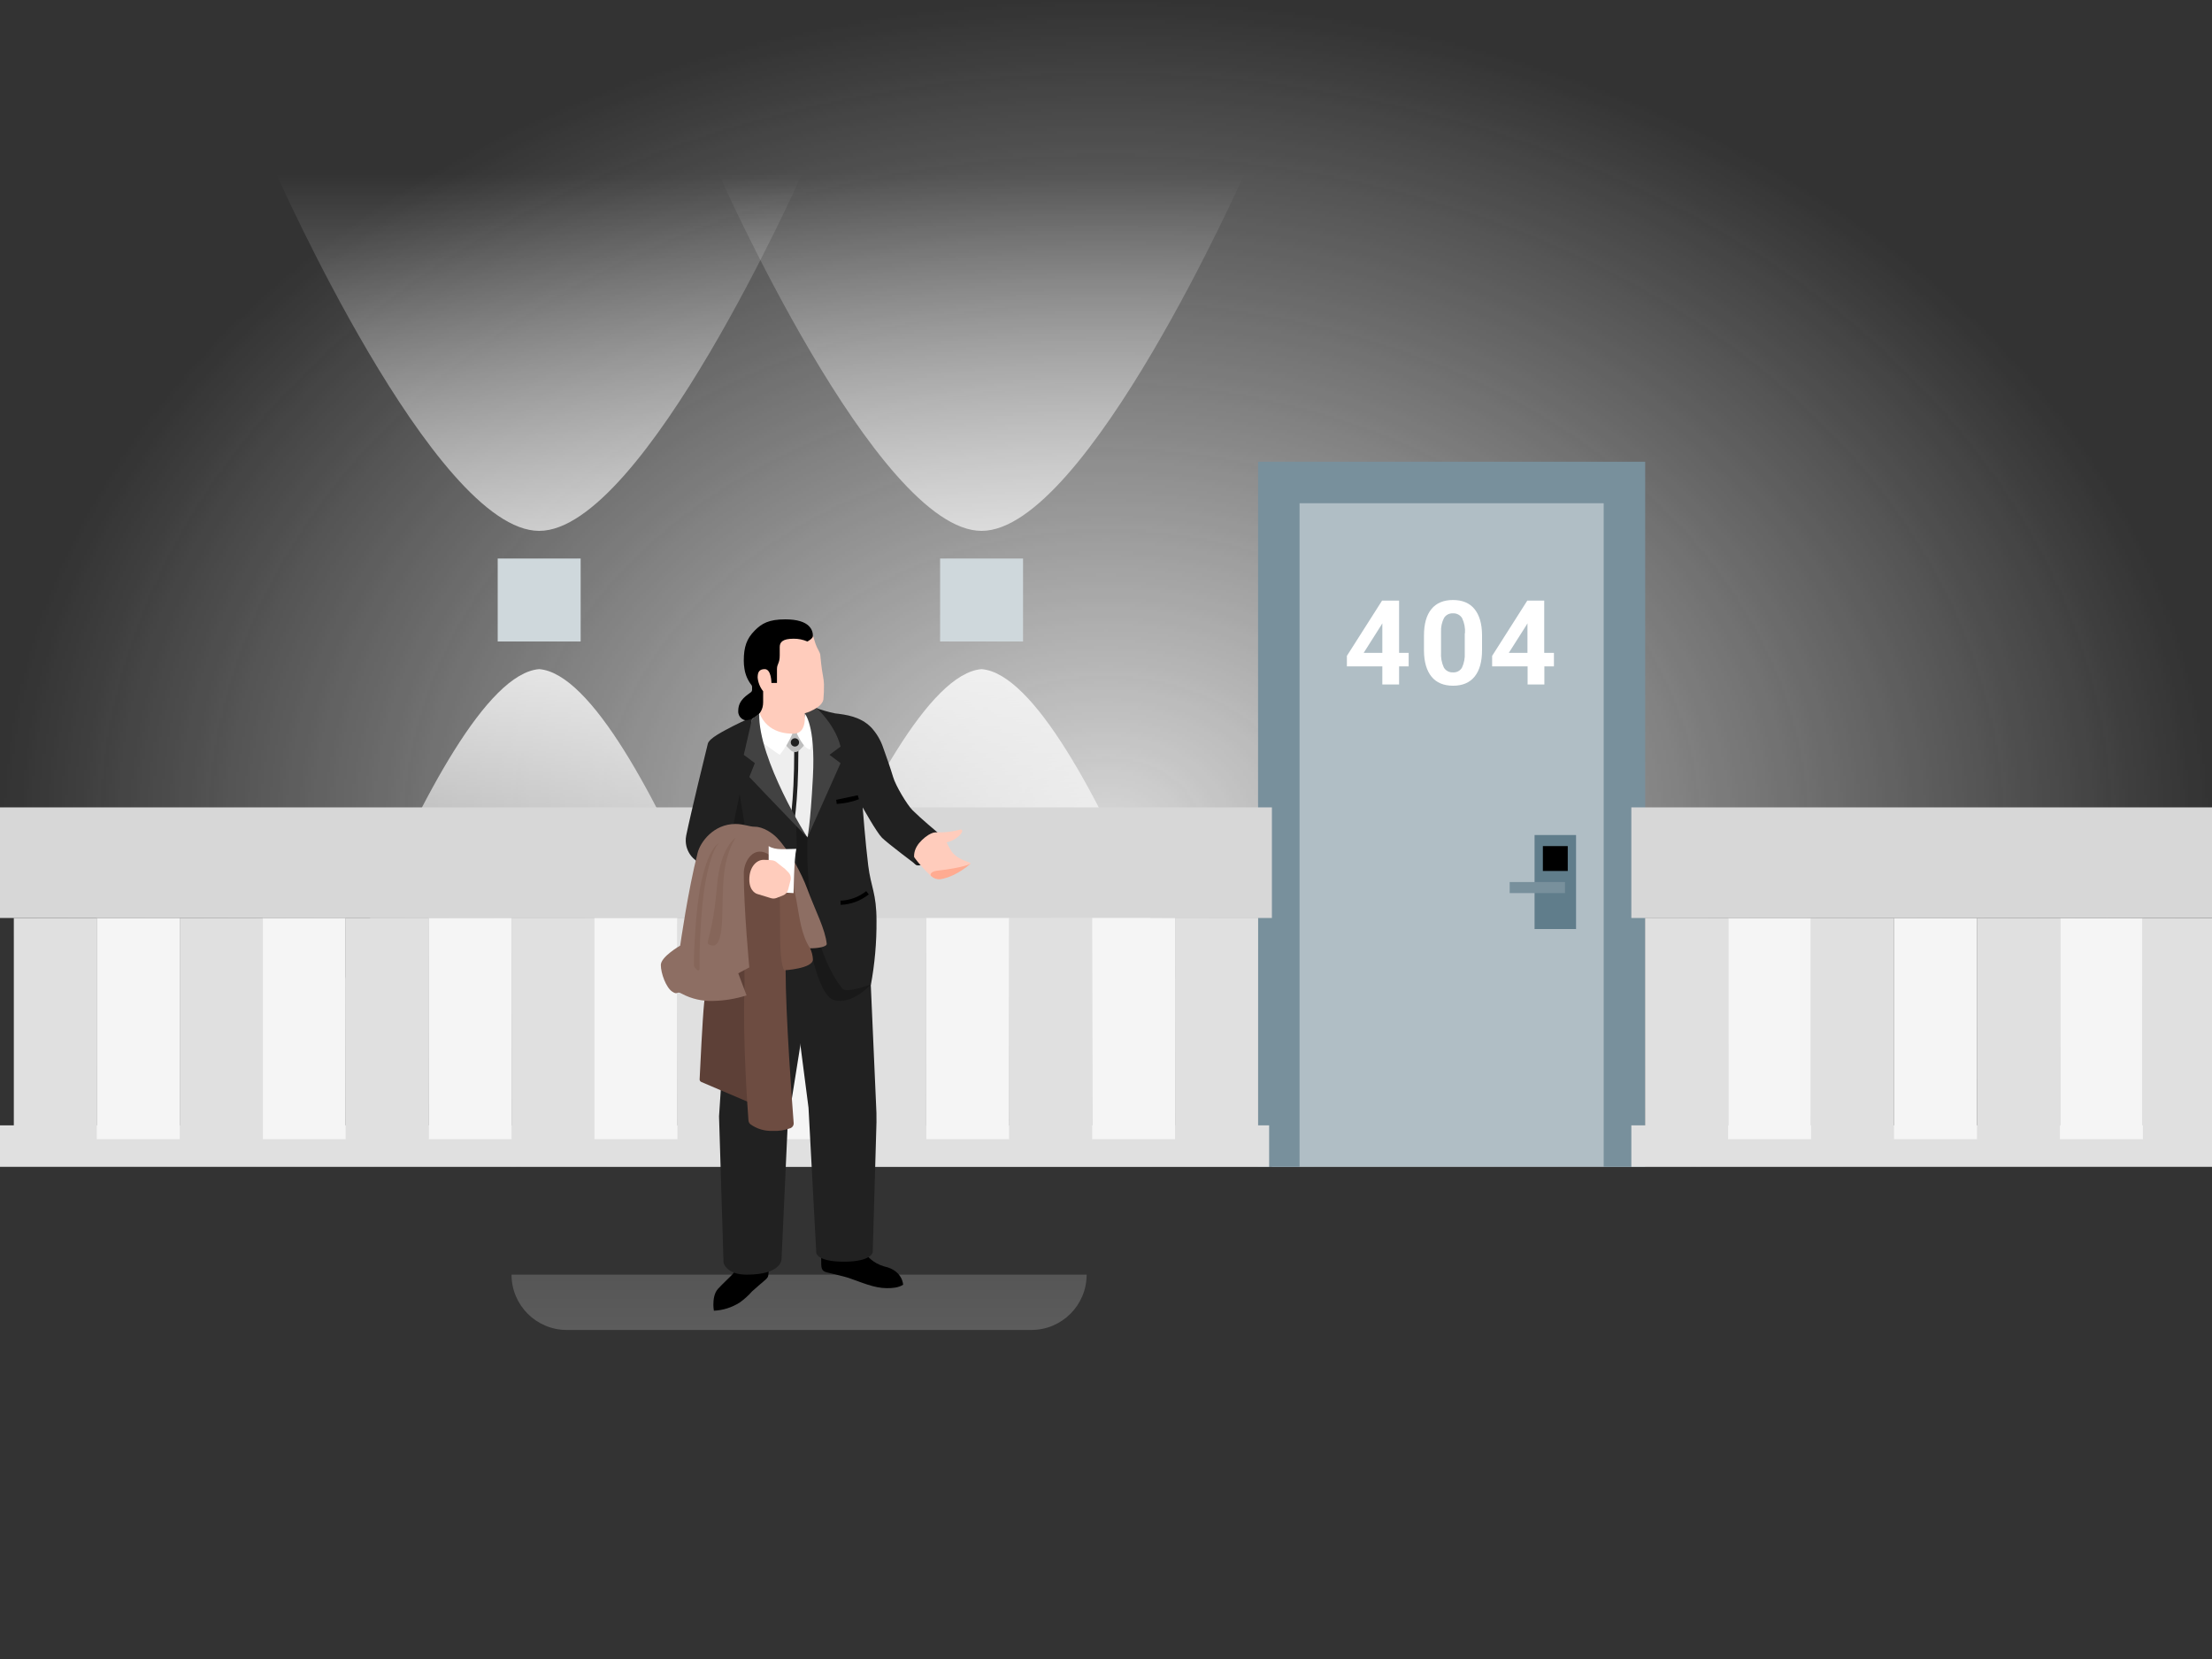 <svg xmlns="http://www.w3.org/2000/svg" width="800" height="600" fill="none" viewBox="0 0 800 600"><rect x="0" y="0" width="800" height="600" fill="#333333" stroke="none"/><g id="404"><g id="Mask Group"><mask id="mask0" width="800" height="600" x="0" y="0" mask-type="alpha" maskUnits="userSpaceOnUse"><rect id="Rectangle 1" width="800" height="600" fill="url(#paint0_radial)"/></mask><g mask="url(#mask0)"><path id="Vector" fill="#D7D7D7" d="M0 0H800V422H0V0Z"/></g></g><g id="details"><g id="Group 1"><g id="Group"><path id="Vector_2" fill="url(#paint1_linear)" d="M449.8 63H260C260 63 317.15 192 355 192C392.85 192 450 63 450 63H449.8Z" opacity=".65"/><path id="Vector_3" fill="#CFD8DC" d="M340 202H370V232H340V202Z"/><path id="Vector_4" fill="url(#paint2_linear)" d="M355 242C317.41 245 260 422 260 422H450C450 422 392.59 245 355 242Z" opacity=".8"/></g><g id="Group_2"><path id="Vector_5" fill="url(#paint3_linear)" d="M289.8 63H100C100 63 157.15 192 195 192C232.85 192 290 63 290 63H289.8Z" opacity=".65"/><path id="Vector_6" fill="#CFD8DC" d="M180 202H210V232H180V202Z"/><path id="Vector_7" fill="url(#paint4_linear)" d="M195 242C157.41 245 100 422 100 422H290C290 422 232.59 245 195 242Z" opacity=".8"/></g><g id="Group_3"><path id="Vector_8" fill="#B0BEC5" d="M460 171H590V422H460V171Z"/><path id="Vector_9" stroke="#78909C" stroke-miterlimit="10" stroke-width="15" d="M462.5 422V174.5H587.5V422"/><path id="Vector_10" fill="#fff" d="M536 235.11C536 239.277 535.11 242.467 533.33 244.68C531.55 246.893 528.947 248 525.52 248C522.14 248 519.52 246.91 517.75 244.75C515.98 242.59 515.04 239.47 515 235.42V229.87C515 225.65 515.9 222.46 517.7 220.27C519.5 218.08 522.09 217 525.48 217C528.87 217 531.48 218.08 533.25 220.24C535.02 222.4 535.96 225.51 536 229.56V235.11ZM529.83 229.01C529.961 227.126 529.599 225.241 528.78 223.54C528.08 222.404 526.811 221.746 525.48 221.83C524.193 221.746 522.962 222.371 522.27 223.46C521.46 225.03 521.081 226.786 521.17 228.55V235.89C521.044 237.775 521.387 239.661 522.17 241.38C522.842 242.564 524.132 243.259 525.49 243.17C526.817 243.269 528.083 242.601 528.75 241.45C529.513 239.803 529.857 237.992 529.75 236.18V229L529.83 229.01ZM558.49 236.12H562V241H558.54V247.55H552.48V241H539.65V237.21L552.37 217.21H558.49V236.12ZM545.68 236.12H552.43V225.43L552.04 226.11L545.68 236.12ZM506 236.12H509.46V241H506V247.55H499.94V241H487.12V237.21L499.85 217.21H506V236.12ZM493.19 236.12H499.94V225.43L499.54 226.11L493.19 236.12Z"/><path id="Vector_11" fill="#607D8B" d="M555 302H570V336H555V302Z"/><path id="Vector_12" fill="#78909C" d="M546 319H566V323H546V319Z"/><path id="Vector_13" fill="#000" d="M558 306H567V315H558V306Z"/></g></g><path id="Vector_14" fill="url(#paint5_linear)" d="M393 461C393 472.046 384.046 481 373 481H205C193.954 481 185 472.046 185 461H393Z" opacity=".2"/><path id="Vector_15" fill="#E0E0E0" d="M590 407H800V422H590V407ZM0 407H459V422H0V407Z"/><path id="Vector_16" fill="#E0E0E0" d="M5 332H35.08V412H5V332ZM655 332H685V412H655V332ZM595 332H625V412H595V332Z"/><path id="Vector_17" fill="#F5F5F5" d="M625 332H655V412H625V332Z"/><path id="Vector_18" fill="#E0E0E0" d="M715 332H745V412H715V332ZM775 332H800V412H775V332Z"/><path id="Vector_19" fill="#F5F5F5" d="M745 332H775V412H745V332ZM685 332H715V412H685V332Z"/><path id="Vector_20" fill="#D7D7D7" d="M0 292H460V332H0V292ZM590 292H800V332H590V292Z"/><path id="Vector_21" fill="#F5F5F5" d="M335 332H365V412H335V332Z"/><path id="Vector_22" fill="#E0E0E0" d="M305 332H335V412H305V332ZM365 332H395V412H365V332ZM245 332H275V412H245V332ZM185 332H215.08V412H185V332Z"/><path id="Vector_23" fill="#F5F5F5" d="M395 332H425V412H395V332Z"/><path id="Vector_24" fill="#E0E0E0" d="M425 332H455V412H425V332Z"/><path id="Vector_25" fill="#F5F5F5" d="M275 332H305V412H275V332ZM215 332H245V412H215V332ZM155 332H185V412H155V332Z"/><path id="Vector_26" fill="#E0E0E0" d="M125 332H155.08V412H125V332Z"/><path id="Vector_27" fill="#F5F5F5" d="M95 332H125V412H95V332Z"/><path id="Vector_28" fill="#E0E0E0" d="M65 332H95.08V412H65V332Z"/><path id="Vector_29" fill="#F5F5F5" d="M35 332H65V412H35V332Z"/></g><g id="person"><path id="Vector_30" fill="#191919" d="M329.63 300.13L339 301C339 301 340.06 306.63 337.75 309.25C335.44 311.87 334.31 312.94 332 313C329.69 313.06 326.88 305.25 329.63 300.13Z"/><path id="Vector_31" fill="#FFCCBC" d="M339 301C340.588 301.082 342.18 300.998 343.75 300.75C345.61 300.56 347.1 300 347.5 300C348.5 300 347.99 301.62 346 303C344.923 303.817 343.675 304.381 342.35 304.65C342.879 305.809 343.49 306.929 344.18 308C347.18 311.77 351.73 311.57 350.88 312.5C349.77 313.68 336.8 316.9 336.8 316.9C334.534 314.811 332.465 312.518 330.62 310.05C328.44 306.87 327 301 327 301H339Z"/><path id="Vector_32" fill="#FFAB91" d="M338.83 314.92C336.83 315.15 336.07 316.26 336.83 316.92C337.734 317.72 338.928 318.111 340.13 318C341.807 317.684 343.435 317.146 344.97 316.4C347.135 315.333 349.152 313.988 350.97 312.4C350.83 312.43 348.88 313.75 338.83 314.92Z"/><path id="Vector_33" fill="#212121" d="M295 256C297.28 256.841 299.62 257.509 302 258C306 258.48 311.1 259.1 315 263C316.992 265.129 318.5 267.664 319.42 270.43C320.3 272.79 322.31 278.62 323 281C323.9 284.14 328.08 291.08 330 293C333 296 339 301 339 301C339 301 336.88 300.5 333.44 303.81C330.44 306.67 329.81 310 331.56 312.92C331.56 312.92 321 305 319 303C317 301 312 292 312 292C312 292 313 305 314 313C315 321 317 323 317 333C317.06 340.825 316.37 348.637 314.94 356.33L299 370H262L257 316L250.64 310.32C249.041 308.721 248.102 306.579 248.01 304.32C247.98 303.572 248.04 302.823 248.19 302.09C249.93 293.68 255.25 271.94 256 268.96C256.49 267.01 261.32 264.57 265.11 262.6C269.11 260.53 273 258.96 273 258.96L295 256Z"/><path id="Vector_34" fill="#000" d="M297 449.9V455.9C297 458.37 296.93 459.69 299.09 460.18C300.7 460.55 305.91 461.82 306.79 462.13C311.64 463.79 316.17 465.88 320.69 465.88C322.69 465.88 324.88 465.77 326.63 464.63C326.63 464.63 326.5 459.5 319.82 458.03C311.65 455.68 310.2 447.49 310.2 447.49L297 449.9Z"/><path id="Vector_35" fill="#EEE" d="M274 258L273 270L280 286L292 302.92L296 291L299 278L297 263L286.5 268L274 258Z"/><path id="Vector_36" stroke="#212121" stroke-miterlimit="10" stroke-width="1.5" d="M286.11 299.38C286.11 299.38 288 291.63 288 271"/><path id="Vector_37" fill="#212121" d="M314.94 356.33L316.83 399.13C316.97 401.4 317.02 403.66 316.99 405.93L315.63 453C315.63 453 315 456.31 305.22 456.31C295.44 456.31 295.22 453.13 295.22 453.13L292.41 400.62L286.22 352.75L296 351L314.94 356.33Z"/><path id="Vector_38" fill="#191919" d="M267 300.63L265.25 298.25L267.5 287.25L269.25 297.88L267 300.63Z"/><path id="Vector_39" fill="#000" d="M278 459.51C277.85 461.37 278.09 461.73 276.72 462.93C275.97 463.58 273.2 465.93 272 467.04C270.683 468.536 269.2 469.878 267.58 471.04C264.766 472.85 261.523 473.885 258.18 474.04C258.07 473.338 258.01 472.63 258 471.92C258 470.14 258.24 467.67 259.69 466.11C263.98 461.51 266.58 460.11 267.87 455.96C268.649 453.407 268.951 450.732 268.76 448.07H277.83L278 459.51Z"/><path id="Vector_40" fill="#191919" d="M288.24 312L288 298.7L292.07 302.89C292.07 302.89 290.07 338.89 304.56 357.46C306.08 359.46 315 356 315 356C315 356 308.19 363.69 301.49 361.64C292.63 358.94 288.24 312 288.24 312Z"/><path id="Vector_41" fill="#212121" d="M284.88 406.75L282.66 455.25C282.66 455.25 283 461 270 461C262.75 461 261.68 456.75 261.68 456.75L260.05 403.75L264.05 343.25L293.82 350.67L284.88 406.75Z"/><path id="Vector_42" fill="#5D4037" d="M279 306L269 307.33L263 320C263 320 255.33 356.33 254.67 362.67C254.07 368.33 253.21 386.53 253.03 390.31C252.996 390.74 253.242 391.143 253.64 391.31L274 400L272 324L269 314L279 306Z"/><path id="Vector_43" fill="#6D4C41" d="M265.5 311.5C265.5 311.5 269.76 342.65 269.23 357.77C268.6 375.99 270.34 400.56 270.69 405.22C270.731 405.762 270.991 406.264 271.41 406.61C273.734 408.28 276.551 409.121 279.41 409C281.62 409.13 283.832 408.789 285.9 408C286.693 407.673 287.159 406.847 287.03 406C286.47 399 284.13 367 284.13 351C284.13 333 286.07 313.25 286.07 313.25C286.07 313.25 283.67 306.55 277.82 306.55C271.97 306.55 265.5 311.5 265.5 311.5Z"/><path id="Vector_44" fill="#BDBDBD" d="M290.35 266.94L289.06 265.65C288.209 264.801 286.831 264.801 285.98 265.65L284.69 266.94C283.831 267.802 283.831 269.198 284.69 270.06L285.98 271.35C286.842 272.209 288.238 272.209 289.1 271.35L290.39 270.06C291.233 269.184 291.215 267.794 290.35 266.94Z"/><path id="Vector_45" fill="#212121" d="M287.5 270C288.328 270 289 269.328 289 268.5C289 267.672 288.328 267 287.5 267C286.672 267 286 267.672 286 268.5C286 269.328 286.672 270 287.5 270Z"/><path id="Vector_46" fill="#fff" d="M275.9 253.1L272 260C272 260 271 265 275 268C280.12 271.84 282 273 282 273C283.919 270.62 285.491 267.981 286.67 265.16C283.352 264.622 280.282 263.071 277.88 260.72C273.64 256.72 275.9 253.1 275.9 253.1ZM291 258L297 259L293 271C290.69 271 288.09 265.08 288.09 265.08C289.26 263.91 288.81 264.21 289.41 263.08C290.18 261.63 291.2 259.62 291 258Z"/><path id="Vector_47" fill="#424242" d="M295.38 256.13C295.38 256.13 302 262 304 270L300 273L304 276L292 302.92C292 302.92 293.05 299 294 281C295 262 291 258 291 258L295.38 256.13Z"/><path id="Vector_48" fill="#FFCCBC" d="M293 229C294.08 229 294.23 230.85 295 233C295.65 234.82 296.54 235.75 296.66 236.87C296.78 237.99 296.88 239.01 297 240.13C297.12 241.25 297.38 243.13 297.63 244.38C297.833 245.409 297.957 246.452 298 247.5C298.03 249.336 297.96 251.172 297.79 253C297.16 256.25 291 258 291 258C291 258 292.05 265.33 287.05 265.33C285.63 265.33 277.56 265.64 274.56 257.64C272.2 251.36 272 253 272 253C272 253 274 251 274 244C274 237 278.93 229 286 229H293Z"/><path id="Vector_49" fill="#000" d="M273 228C275.5 225.5 278 224 284 224C293 224 294 228 294 230C294 231 292 232 292 232C290.422 231.32 288.718 230.98 287 231C283.05 231 282 232.25 282 234V237C282 240 281 240 281 242V247H279C279 247 279 242 276.57 242C274.69 242 274 243 274 245C274.167 246.826 274.862 248.563 276 250V254C276 259 271.48 260.5 269.52 260.5C267.918 260.135 266.838 258.635 267 257C267 253 270.51 251.27 271.65 250.29C271.872 250.1 272 249.822 272 249.53V248.38C271.998 248.15 271.917 247.927 271.77 247.75C270.431 246.039 269.559 244.009 269.24 241.86C269.08 240.915 269 239.958 269 239C269 234 270 231 273 228Z"/><path id="Vector_50" fill="#424242" d="M274.57 258.13L272 260L269 273L273 276L271 281C271 281 282 292.59 292 302.92C292 302.92 274.24 274.8 274.57 258.13Z"/><path id="Vector_51" stroke="#000" stroke-miterlimit="10" stroke-width="1.5" d="M304 326.5C307.554 326.368 310.971 325.099 313.75 322.88M302.57 290C305.243 289.858 307.878 289.302 310.38 288.35L302.57 290Z"/><path id="Vector_52" fill="#795548" d="M279.68 310.59C284.1 317.4 280.43 345.18 283.61 350.93C283.61 350.93 294 350.32 294 347C293.941 345.613 293.601 344.252 293 343L294 341C287.48 331.5 290.53 316.09 279.68 310.59Z"/><path id="Vector_53" fill="#8D6E63" d="M299 341.38C298.44 335.96 294.92 329.48 292 321.58C289.87 315.78 285.52 307.76 281 303C279.36 301.28 276 299 273 299C271 299 269 298 266 298C258 298 253.29 304.64 252.34 308.32C248.78 322.15 246 342 246 342C246 342 239 346 239 349C239 352 240.86 357.1 243.09 358.61C245.32 360.12 244.54 358.17 246.67 359.44C250.154 361.279 254.063 362.163 258 362C262.075 361.907 266.115 361.233 270 360L267 352L271 349.88C271 349.88 269 328.81 269 315.75C269 311.55 272.63 305.13 278.6 309.41C279.038 309.708 279.406 310.097 279.68 310.55C290.53 316.05 286.48 333.46 293 342.96C295.47 343 299 342.5 299 341.38Z"/><path id="Vector_54" fill="#fff" d="M278 314.25V306C280.5 307.63 284.13 307 288 307C287.17 310.37 287 323 287 323L280.9 322.64L278 314.25Z"/><path id="Vector_55" fill="#FFCCBC" d="M281 311.93C281.66 312.53 283.81 314.16 283.81 314.16L285.13 315.49C285.883 316.248 286.176 317.348 285.9 318.38L285.01 321.84C284.753 322.76 284.074 323.503 283.18 323.84L280.87 324.75C280.216 325.011 279.492 325.039 278.82 324.83L273.88 323.32C273.88 323.32 271 322.6 271 318.08C271 313.56 273.6 310.97 276.11 310.97C279.07 311 280.09 311.1 281 311.93Z"/><path id="Vector_56" fill="#86665A" d="M260 305C260 305 256.54 306 253.75 318.41C251.42 328.78 251 345.49 251 345.49V348.64C250.908 349.128 251.032 349.631 251.34 350.02L252.15 350.83C252.347 351.023 252.664 351.02 252.857 350.823C252.949 350.729 253.001 350.602 253 350.47V346.88C253 346.88 253.13 329.49 255.25 318.39C257.53 306.46 260 305 260 305ZM266 303C266 303 260.48 306.57 259.35 320.08C257.83 338.3 254.97 340.87 256.35 341.56C257.73 342.25 259.71 342.82 260.68 337.56C261.41 333.56 261.1 329.56 261.55 320.1C261.86 313.29 263.15 307.77 266 303Z"/></g></g><defs><radialGradient id="paint0_radial" cx="0" cy="0" r="1" gradientTransform="translate(400 300) rotate(90) scale(300 400)" gradientUnits="userSpaceOnUse"><stop stop-color="#fff"/><stop offset="1" stop-color="#C4C4C4" stop-opacity="0"/></radialGradient><linearGradient id="paint1_linear" x1="355" x2="355" y1="63" y2="192" gradientUnits="userSpaceOnUse"><stop stop-color="#fff" stop-opacity="0"/><stop offset="1" stop-color="#fff"/></linearGradient><linearGradient id="paint2_linear" x1="355" x2="355" y1="242" y2="422" gradientUnits="userSpaceOnUse"><stop stop-color="#fff"/><stop offset="1" stop-color="#fff" stop-opacity="0"/></linearGradient><linearGradient id="paint3_linear" x1="195" x2="195" y1="63" y2="192" gradientUnits="userSpaceOnUse"><stop stop-color="#fff" stop-opacity="0"/><stop offset="1" stop-color="#fff"/></linearGradient><linearGradient id="paint4_linear" x1="195" x2="195" y1="242" y2="422" gradientUnits="userSpaceOnUse"><stop stop-color="#fff"/><stop offset="1" stop-color="#fff" stop-opacity="0"/></linearGradient><linearGradient id="paint5_linear" x1="289" x2="289" y1="481" y2="461" gradientUnits="userSpaceOnUse"><stop stop-color="#fff"/><stop offset="1" stop-color="#E0E0E0"/></linearGradient></defs></svg>